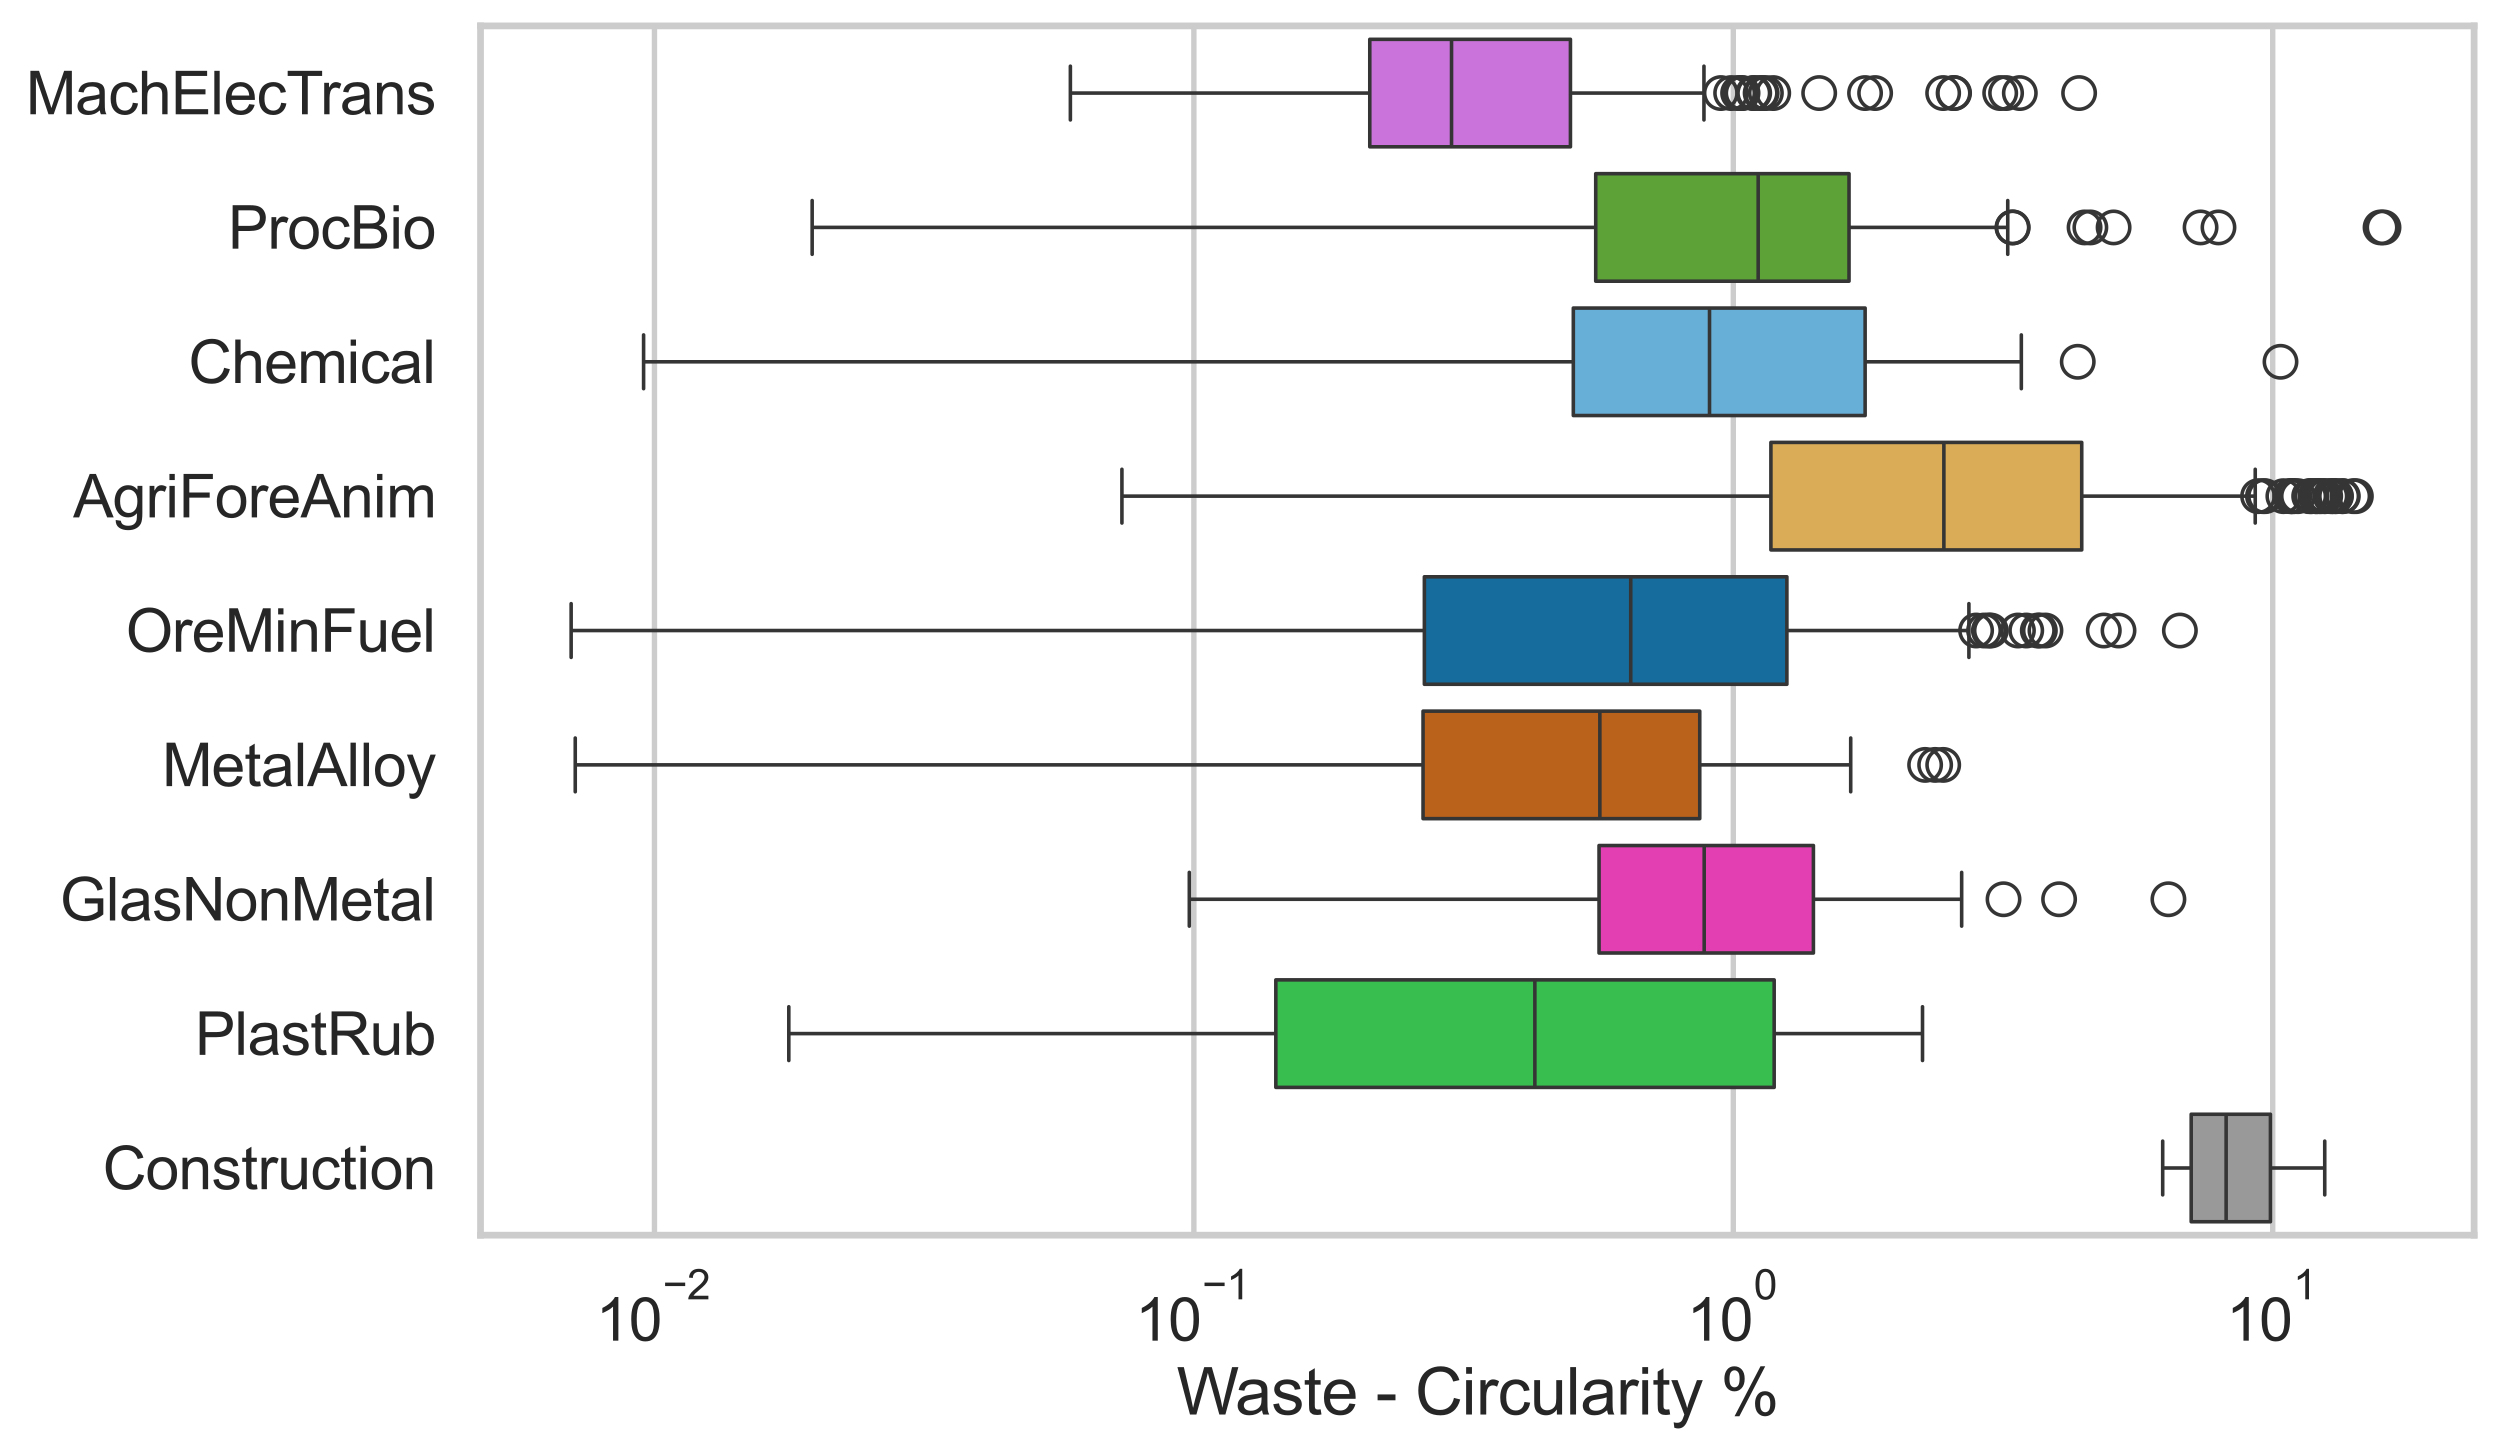 <?xml version="1.0" encoding="utf-8" standalone="no"?>
<!DOCTYPE svg PUBLIC "-//W3C//DTD SVG 1.1//EN"
  "http://www.w3.org/Graphics/SVG/1.1/DTD/svg11.dtd">
<svg xmlns:xlink="http://www.w3.org/1999/xlink" width="695.577pt" height="404.551pt" viewBox="0 0 695.577 404.551" xmlns="http://www.w3.org/2000/svg" version="1.1">
 <defs>
  <style type="text/css">*{stroke-linejoin: round; stroke-linecap: butt}</style>
 </defs>
 <g id="figure_1">
  <g id="patch_1">
   <path d="M 0 404.551 
L 695.577 404.551 
L 695.577 0 
L 0 0 
z
" style="fill: #ffffff"/>
  </g>
  <g id="axes_1">
   <g id="patch_2">
    <path d="M 133.697 343.665 
L 688.377 343.665 
L 688.377 7.2 
L 133.697 7.2 
z
" style="fill: #ffffff"/>
   </g>
   <g id="matplotlib.axis_1">
    <g id="xtick_1">
     <g id="line2d_1">
      <path d="M 182.089 343.665 
L 182.089 7.2 
" clip-path="url(#p5acb16199e)" style="fill: none; stroke: #cccccc; stroke-width: 1.5; stroke-linecap: round"/>
     </g>
     <g id="text_1">
      <!-- $\mathdefault{10^{-2}}$ -->
      <g style="fill: #262626" transform="translate(165.754 373.18) scale(0.165 -0.165)">
       <defs>
        <path id="ArialMT-31" d="M 2384 0 
L 1822 0 
L 1822 3584 
Q 1619 3391 1289 3197 
Q 959 3003 697 2906 
L 697 3450 
Q 1169 3672 1522 3987 
Q 1875 4303 2022 4600 
L 2384 4600 
L 2384 0 
z
" transform="scale(0.016)"/>
        <path id="ArialMT-30" d="M 266 2259 
Q 266 3072 433 3567 
Q 600 4063 929 4331 
Q 1259 4600 1759 4600 
Q 2128 4600 2406 4451 
Q 2684 4303 2865 4023 
Q 3047 3744 3150 3342 
Q 3253 2941 3253 2259 
Q 3253 1453 3087 958 
Q 2922 463 2592 192 
Q 2263 -78 1759 -78 
Q 1097 -78 719 397 
Q 266 969 266 2259 
z
M 844 2259 
Q 844 1131 1108 757 
Q 1372 384 1759 384 
Q 2147 384 2411 759 
Q 2675 1134 2675 2259 
Q 2675 3391 2411 3762 
Q 2147 4134 1753 4134 
Q 1366 4134 1134 3806 
Q 844 3388 844 2259 
z
" transform="scale(0.016)"/>
        <path id="ArialMT-2212" d="M 3381 1997 
L 356 1997 
L 356 2522 
L 3381 2522 
L 3381 1997 
z
" transform="scale(0.016)"/>
        <path id="ArialMT-32" d="M 3222 541 
L 3222 0 
L 194 0 
Q 188 203 259 391 
Q 375 700 629 1000 
Q 884 1300 1366 1694 
Q 2113 2306 2375 2664 
Q 2638 3022 2638 3341 
Q 2638 3675 2398 3904 
Q 2159 4134 1775 4134 
Q 1369 4134 1125 3890 
Q 881 3647 878 3216 
L 300 3275 
Q 359 3922 746 4261 
Q 1134 4600 1788 4600 
Q 2447 4600 2831 4234 
Q 3216 3869 3216 3328 
Q 3216 3053 3103 2787 
Q 2991 2522 2730 2228 
Q 2469 1934 1863 1422 
Q 1356 997 1212 845 
Q 1069 694 975 541 
L 3222 541 
z
" transform="scale(0.016)"/>
       </defs>
       <use xlink:href="#ArialMT-31" transform="translate(0 0.994)"/>
       <use xlink:href="#ArialMT-30" transform="translate(55.615 0.994)"/>
       <use xlink:href="#ArialMT-2212" transform="translate(112.973 70.688) scale(0.7)"/>
       <use xlink:href="#ArialMT-32" transform="translate(153.852 70.688) scale(0.7)"/>
      </g>
     </g>
    </g>
    <g id="xtick_2">
     <g id="line2d_2">
      <path d="M 332.173 343.665 
L 332.173 7.2 
" clip-path="url(#p5acb16199e)" style="fill: none; stroke: #cccccc; stroke-width: 1.5; stroke-linecap: round"/>
     </g>
     <g id="text_2">
      <!-- $\mathdefault{10^{-1}}$ -->
      <g style="fill: #262626" transform="translate(315.838 373.18) scale(0.165 -0.165)">
       <use xlink:href="#ArialMT-31" transform="translate(0 0.994)"/>
       <use xlink:href="#ArialMT-30" transform="translate(55.615 0.994)"/>
       <use xlink:href="#ArialMT-2212" transform="translate(112.973 70.688) scale(0.7)"/>
       <use xlink:href="#ArialMT-31" transform="translate(153.852 70.688) scale(0.7)"/>
      </g>
     </g>
    </g>
    <g id="xtick_3">
     <g id="line2d_3">
      <path d="M 482.257 343.665 
L 482.257 7.2 
" clip-path="url(#p5acb16199e)" style="fill: none; stroke: #cccccc; stroke-width: 1.5; stroke-linecap: round"/>
     </g>
     <g id="text_3">
      <!-- $\mathdefault{10^{0}}$ -->
      <g style="fill: #262626" transform="translate(469.305 373.18) scale(0.165 -0.165)">
       <use xlink:href="#ArialMT-31" transform="translate(0 0.994)"/>
       <use xlink:href="#ArialMT-30" transform="translate(55.615 0.994)"/>
       <use xlink:href="#ArialMT-30" transform="translate(112.973 70.688) scale(0.7)"/>
      </g>
     </g>
    </g>
    <g id="xtick_4">
     <g id="line2d_4">
      <path d="M 632.341 343.665 
L 632.341 7.2 
" clip-path="url(#p5acb16199e)" style="fill: none; stroke: #cccccc; stroke-width: 1.5; stroke-linecap: round"/>
     </g>
     <g id="text_4">
      <!-- $\mathdefault{10^{1}}$ -->
      <g style="fill: #262626" transform="translate(619.389 373.18) scale(0.165 -0.165)">
       <use xlink:href="#ArialMT-31" transform="translate(0 0.994)"/>
       <use xlink:href="#ArialMT-30" transform="translate(55.615 0.994)"/>
       <use xlink:href="#ArialMT-31" transform="translate(112.973 70.688) scale(0.7)"/>
      </g>
     </g>
    </g>
    <g id="xtick_5"/>
    <g id="xtick_6"/>
    <g id="xtick_7"/>
    <g id="xtick_8"/>
    <g id="xtick_9"/>
    <g id="xtick_10"/>
    <g id="xtick_11"/>
    <g id="xtick_12"/>
    <g id="xtick_13"/>
    <g id="xtick_14"/>
    <g id="xtick_15"/>
    <g id="xtick_16"/>
    <g id="xtick_17"/>
    <g id="xtick_18"/>
    <g id="xtick_19"/>
    <g id="xtick_20"/>
    <g id="xtick_21"/>
    <g id="xtick_22"/>
    <g id="xtick_23"/>
    <g id="xtick_24"/>
    <g id="xtick_25"/>
    <g id="xtick_26"/>
    <g id="xtick_27"/>
    <g id="xtick_28"/>
    <g id="xtick_29"/>
    <g id="xtick_30"/>
    <g id="xtick_31"/>
    <g id="xtick_32"/>
    <g id="xtick_33"/>
    <g id="xtick_34"/>
    <g id="text_5">
     <!-- Waste - Circularity % -->
     <g style="fill: #262626" transform="translate(327.366 393.563) scale(0.18 -0.18)">
      <defs>
       <path id="ArialMT-57" d="M 1294 0 
L 78 4581 
L 700 4581 
L 1397 1578 
Q 1509 1106 1591 641 
Q 1766 1375 1797 1488 
L 2669 4581 
L 3400 4581 
L 4056 2263 
Q 4303 1400 4413 641 
Q 4500 1075 4641 1638 
L 5359 4581 
L 5969 4581 
L 4713 0 
L 4128 0 
L 3163 3491 
Q 3041 3928 3019 4028 
Q 2947 3713 2884 3491 
L 1913 0 
L 1294 0 
z
" transform="scale(0.016)"/>
       <path id="ArialMT-61" d="M 2588 409 
Q 2275 144 1986 34 
Q 1697 -75 1366 -75 
Q 819 -75 525 192 
Q 231 459 231 875 
Q 231 1119 342 1320 
Q 453 1522 633 1644 
Q 813 1766 1038 1828 
Q 1203 1872 1538 1913 
Q 2219 1994 2541 2106 
Q 2544 2222 2544 2253 
Q 2544 2597 2384 2738 
Q 2169 2928 1744 2928 
Q 1347 2928 1158 2789 
Q 969 2650 878 2297 
L 328 2372 
Q 403 2725 575 2942 
Q 747 3159 1072 3276 
Q 1397 3394 1825 3394 
Q 2250 3394 2515 3294 
Q 2781 3194 2906 3042 
Q 3031 2891 3081 2659 
Q 3109 2516 3109 2141 
L 3109 1391 
Q 3109 606 3145 398 
Q 3181 191 3288 0 
L 2700 0 
Q 2613 175 2588 409 
z
M 2541 1666 
Q 2234 1541 1622 1453 
Q 1275 1403 1131 1340 
Q 988 1278 909 1158 
Q 831 1038 831 891 
Q 831 666 1001 516 
Q 1172 366 1500 366 
Q 1825 366 2078 508 
Q 2331 650 2450 897 
Q 2541 1088 2541 1459 
L 2541 1666 
z
" transform="scale(0.016)"/>
       <path id="ArialMT-73" d="M 197 991 
L 753 1078 
Q 800 744 1014 566 
Q 1228 388 1613 388 
Q 2000 388 2187 545 
Q 2375 703 2375 916 
Q 2375 1106 2209 1216 
Q 2094 1291 1634 1406 
Q 1016 1563 777 1677 
Q 538 1791 414 1992 
Q 291 2194 291 2438 
Q 291 2659 392 2848 
Q 494 3038 669 3163 
Q 800 3259 1026 3326 
Q 1253 3394 1513 3394 
Q 1903 3394 2198 3281 
Q 2494 3169 2634 2976 
Q 2775 2784 2828 2463 
L 2278 2388 
Q 2241 2644 2061 2787 
Q 1881 2931 1553 2931 
Q 1166 2931 1000 2803 
Q 834 2675 834 2503 
Q 834 2394 903 2306 
Q 972 2216 1119 2156 
Q 1203 2125 1616 2013 
Q 2213 1853 2448 1751 
Q 2684 1650 2818 1456 
Q 2953 1263 2953 975 
Q 2953 694 2789 445 
Q 2625 197 2315 61 
Q 2006 -75 1616 -75 
Q 969 -75 630 194 
Q 291 463 197 991 
z
" transform="scale(0.016)"/>
       <path id="ArialMT-74" d="M 1650 503 
L 1731 6 
Q 1494 -44 1306 -44 
Q 1000 -44 831 53 
Q 663 150 594 308 
Q 525 466 525 972 
L 525 2881 
L 113 2881 
L 113 3319 
L 525 3319 
L 525 4141 
L 1084 4478 
L 1084 3319 
L 1650 3319 
L 1650 2881 
L 1084 2881 
L 1084 941 
Q 1084 700 1114 631 
Q 1144 563 1211 522 
Q 1278 481 1403 481 
Q 1497 481 1650 503 
z
" transform="scale(0.016)"/>
       <path id="ArialMT-65" d="M 2694 1069 
L 3275 997 
Q 3138 488 2766 206 
Q 2394 -75 1816 -75 
Q 1088 -75 661 373 
Q 234 822 234 1631 
Q 234 2469 665 2931 
Q 1097 3394 1784 3394 
Q 2450 3394 2872 2941 
Q 3294 2488 3294 1666 
Q 3294 1616 3291 1516 
L 816 1516 
Q 847 969 1125 678 
Q 1403 388 1819 388 
Q 2128 388 2347 550 
Q 2566 713 2694 1069 
z
M 847 1978 
L 2700 1978 
Q 2663 2397 2488 2606 
Q 2219 2931 1791 2931 
Q 1403 2931 1139 2672 
Q 875 2413 847 1978 
z
" transform="scale(0.016)"/>
       <path id="ArialMT-20" transform="scale(0.016)"/>
       <path id="ArialMT-2d" d="M 203 1375 
L 203 1941 
L 1931 1941 
L 1931 1375 
L 203 1375 
z
" transform="scale(0.016)"/>
       <path id="ArialMT-43" d="M 3763 1606 
L 4369 1453 
Q 4178 706 3683 314 
Q 3188 -78 2472 -78 
Q 1731 -78 1267 223 
Q 803 525 561 1097 
Q 319 1669 319 2325 
Q 319 3041 592 3573 
Q 866 4106 1370 4382 
Q 1875 4659 2481 4659 
Q 3169 4659 3637 4309 
Q 4106 3959 4291 3325 
L 3694 3184 
Q 3534 3684 3231 3912 
Q 2928 4141 2469 4141 
Q 1941 4141 1586 3887 
Q 1231 3634 1087 3207 
Q 944 2781 944 2328 
Q 944 1744 1114 1308 
Q 1284 872 1643 656 
Q 2003 441 2422 441 
Q 2931 441 3284 734 
Q 3638 1028 3763 1606 
z
" transform="scale(0.016)"/>
       <path id="ArialMT-69" d="M 425 3934 
L 425 4581 
L 988 4581 
L 988 3934 
L 425 3934 
z
M 425 0 
L 425 3319 
L 988 3319 
L 988 0 
L 425 0 
z
" transform="scale(0.016)"/>
       <path id="ArialMT-72" d="M 416 0 
L 416 3319 
L 922 3319 
L 922 2816 
Q 1116 3169 1280 3281 
Q 1444 3394 1641 3394 
Q 1925 3394 2219 3213 
L 2025 2691 
Q 1819 2813 1613 2813 
Q 1428 2813 1281 2702 
Q 1134 2591 1072 2394 
Q 978 2094 978 1738 
L 978 0 
L 416 0 
z
" transform="scale(0.016)"/>
       <path id="ArialMT-63" d="M 2588 1216 
L 3141 1144 
Q 3050 572 2676 248 
Q 2303 -75 1759 -75 
Q 1078 -75 664 370 
Q 250 816 250 1647 
Q 250 2184 428 2587 
Q 606 2991 970 3192 
Q 1334 3394 1763 3394 
Q 2303 3394 2647 3120 
Q 2991 2847 3088 2344 
L 2541 2259 
Q 2463 2594 2264 2762 
Q 2066 2931 1784 2931 
Q 1359 2931 1093 2626 
Q 828 2322 828 1663 
Q 828 994 1084 691 
Q 1341 388 1753 388 
Q 2084 388 2306 591 
Q 2528 794 2588 1216 
z
" transform="scale(0.016)"/>
       <path id="ArialMT-75" d="M 2597 0 
L 2597 488 
Q 2209 -75 1544 -75 
Q 1250 -75 995 37 
Q 741 150 617 320 
Q 494 491 444 738 
Q 409 903 409 1263 
L 409 3319 
L 972 3319 
L 972 1478 
Q 972 1038 1006 884 
Q 1059 663 1231 536 
Q 1403 409 1656 409 
Q 1909 409 2131 539 
Q 2353 669 2445 892 
Q 2538 1116 2538 1541 
L 2538 3319 
L 3100 3319 
L 3100 0 
L 2597 0 
z
" transform="scale(0.016)"/>
       <path id="ArialMT-6c" d="M 409 0 
L 409 4581 
L 972 4581 
L 972 0 
L 409 0 
z
" transform="scale(0.016)"/>
       <path id="ArialMT-79" d="M 397 -1278 
L 334 -750 
Q 519 -800 656 -800 
Q 844 -800 956 -737 
Q 1069 -675 1141 -563 
Q 1194 -478 1313 -144 
Q 1328 -97 1363 -6 
L 103 3319 
L 709 3319 
L 1400 1397 
Q 1534 1031 1641 628 
Q 1738 1016 1872 1384 
L 2581 3319 
L 3144 3319 
L 1881 -56 
Q 1678 -603 1566 -809 
Q 1416 -1088 1222 -1217 
Q 1028 -1347 759 -1347 
Q 597 -1347 397 -1278 
z
" transform="scale(0.016)"/>
       <path id="ArialMT-25" d="M 372 3481 
Q 372 3972 619 4315 
Q 866 4659 1334 4659 
Q 1766 4659 2048 4351 
Q 2331 4044 2331 3447 
Q 2331 2866 2045 2552 
Q 1759 2238 1341 2238 
Q 925 2238 648 2547 
Q 372 2856 372 3481 
z
M 1350 4272 
Q 1141 4272 1002 4090 
Q 863 3909 863 3425 
Q 863 2984 1003 2804 
Q 1144 2625 1350 2625 
Q 1563 2625 1702 2806 
Q 1841 2988 1841 3469 
Q 1841 3913 1700 4092 
Q 1559 4272 1350 4272 
z
M 1353 -169 
L 3859 4659 
L 4316 4659 
L 1819 -169 
L 1353 -169 
z
M 3334 1075 
Q 3334 1569 3581 1911 
Q 3828 2253 4300 2253 
Q 4731 2253 5014 1945 
Q 5297 1638 5297 1041 
Q 5297 459 5011 145 
Q 4725 -169 4303 -169 
Q 3888 -169 3611 142 
Q 3334 453 3334 1075 
z
M 4316 1866 
Q 4103 1866 3964 1684 
Q 3825 1503 3825 1019 
Q 3825 581 3965 400 
Q 4106 219 4313 219 
Q 4528 219 4667 400 
Q 4806 581 4806 1063 
Q 4806 1506 4665 1686 
Q 4525 1866 4316 1866 
z
" transform="scale(0.016)"/>
      </defs>
      <use xlink:href="#ArialMT-57"/>
      <use xlink:href="#ArialMT-61" transform="translate(90.635 0)"/>
      <use xlink:href="#ArialMT-73" transform="translate(146.25 0)"/>
      <use xlink:href="#ArialMT-74" transform="translate(196.25 0)"/>
      <use xlink:href="#ArialMT-65" transform="translate(224.033 0)"/>
      <use xlink:href="#ArialMT-20" transform="translate(279.648 0)"/>
      <use xlink:href="#ArialMT-2d" transform="translate(307.432 0)"/>
      <use xlink:href="#ArialMT-20" transform="translate(340.732 0)"/>
      <use xlink:href="#ArialMT-43" transform="translate(368.516 0)"/>
      <use xlink:href="#ArialMT-69" transform="translate(440.732 0)"/>
      <use xlink:href="#ArialMT-72" transform="translate(462.949 0)"/>
      <use xlink:href="#ArialMT-63" transform="translate(496.25 0)"/>
      <use xlink:href="#ArialMT-75" transform="translate(546.25 0)"/>
      <use xlink:href="#ArialMT-6c" transform="translate(601.865 0)"/>
      <use xlink:href="#ArialMT-61" transform="translate(624.082 0)"/>
      <use xlink:href="#ArialMT-72" transform="translate(679.697 0)"/>
      <use xlink:href="#ArialMT-69" transform="translate(712.998 0)"/>
      <use xlink:href="#ArialMT-74" transform="translate(735.215 0)"/>
      <use xlink:href="#ArialMT-79" transform="translate(762.998 0)"/>
      <use xlink:href="#ArialMT-20" transform="translate(812.998 0)"/>
      <use xlink:href="#ArialMT-25" transform="translate(840.781 0)"/>
     </g>
    </g>
   </g>
   <g id="matplotlib.axis_2">
    <g id="ytick_1">
     <g id="text_6">
      <!-- MachElecTrans -->
      <g style="fill: #262626" transform="translate(7.2 31.798) scale(0.165 -0.165)">
       <defs>
        <path id="ArialMT-4d" d="M 475 0 
L 475 4581 
L 1388 4581 
L 2472 1338 
Q 2622 884 2691 659 
Q 2769 909 2934 1394 
L 4031 4581 
L 4847 4581 
L 4847 0 
L 4263 0 
L 4263 3834 
L 2931 0 
L 2384 0 
L 1059 3900 
L 1059 0 
L 475 0 
z
" transform="scale(0.016)"/>
        <path id="ArialMT-68" d="M 422 0 
L 422 4581 
L 984 4581 
L 984 2938 
Q 1378 3394 1978 3394 
Q 2347 3394 2619 3248 
Q 2891 3103 3008 2847 
Q 3125 2591 3125 2103 
L 3125 0 
L 2563 0 
L 2563 2103 
Q 2563 2525 2380 2717 
Q 2197 2909 1863 2909 
Q 1613 2909 1392 2779 
Q 1172 2650 1078 2428 
Q 984 2206 984 1816 
L 984 0 
L 422 0 
z
" transform="scale(0.016)"/>
        <path id="ArialMT-45" d="M 506 0 
L 506 4581 
L 3819 4581 
L 3819 4041 
L 1113 4041 
L 1113 2638 
L 3647 2638 
L 3647 2100 
L 1113 2100 
L 1113 541 
L 3925 541 
L 3925 0 
L 506 0 
z
" transform="scale(0.016)"/>
        <path id="ArialMT-54" d="M 1659 0 
L 1659 4041 
L 150 4041 
L 150 4581 
L 3781 4581 
L 3781 4041 
L 2266 4041 
L 2266 0 
L 1659 0 
z
" transform="scale(0.016)"/>
        <path id="ArialMT-6e" d="M 422 0 
L 422 3319 
L 928 3319 
L 928 2847 
Q 1294 3394 1984 3394 
Q 2284 3394 2536 3286 
Q 2788 3178 2913 3003 
Q 3038 2828 3088 2588 
Q 3119 2431 3119 2041 
L 3119 0 
L 2556 0 
L 2556 2019 
Q 2556 2363 2490 2533 
Q 2425 2703 2258 2804 
Q 2091 2906 1866 2906 
Q 1506 2906 1245 2678 
Q 984 2450 984 1813 
L 984 0 
L 422 0 
z
" transform="scale(0.016)"/>
       </defs>
       <use xlink:href="#ArialMT-4d"/>
       <use xlink:href="#ArialMT-61" transform="translate(83.301 0)"/>
       <use xlink:href="#ArialMT-63" transform="translate(138.916 0)"/>
       <use xlink:href="#ArialMT-68" transform="translate(188.916 0)"/>
       <use xlink:href="#ArialMT-45" transform="translate(244.531 0)"/>
       <use xlink:href="#ArialMT-6c" transform="translate(311.23 0)"/>
       <use xlink:href="#ArialMT-65" transform="translate(333.447 0)"/>
       <use xlink:href="#ArialMT-63" transform="translate(389.062 0)"/>
       <use xlink:href="#ArialMT-54" transform="translate(439.062 0)"/>
       <use xlink:href="#ArialMT-72" transform="translate(496.396 0)"/>
       <use xlink:href="#ArialMT-61" transform="translate(529.697 0)"/>
       <use xlink:href="#ArialMT-6e" transform="translate(585.312 0)"/>
       <use xlink:href="#ArialMT-73" transform="translate(640.928 0)"/>
      </g>
     </g>
    </g>
    <g id="ytick_2">
     <g id="text_7">
      <!-- ProcBio -->
      <g style="fill: #262626" transform="translate(63.424 69.183) scale(0.165 -0.165)">
       <defs>
        <path id="ArialMT-50" d="M 494 0 
L 494 4581 
L 2222 4581 
Q 2678 4581 2919 4538 
Q 3256 4481 3484 4323 
Q 3713 4166 3852 3881 
Q 3991 3597 3991 3256 
Q 3991 2672 3619 2267 
Q 3247 1863 2275 1863 
L 1100 1863 
L 1100 0 
L 494 0 
z
M 1100 2403 
L 2284 2403 
Q 2872 2403 3119 2622 
Q 3366 2841 3366 3238 
Q 3366 3525 3220 3729 
Q 3075 3934 2838 4000 
Q 2684 4041 2272 4041 
L 1100 4041 
L 1100 2403 
z
" transform="scale(0.016)"/>
        <path id="ArialMT-6f" d="M 213 1659 
Q 213 2581 725 3025 
Q 1153 3394 1769 3394 
Q 2453 3394 2887 2945 
Q 3322 2497 3322 1706 
Q 3322 1066 3130 698 
Q 2938 331 2570 128 
Q 2203 -75 1769 -75 
Q 1072 -75 642 372 
Q 213 819 213 1659 
z
M 791 1659 
Q 791 1022 1069 705 
Q 1347 388 1769 388 
Q 2188 388 2466 706 
Q 2744 1025 2744 1678 
Q 2744 2294 2464 2611 
Q 2184 2928 1769 2928 
Q 1347 2928 1069 2612 
Q 791 2297 791 1659 
z
" transform="scale(0.016)"/>
        <path id="ArialMT-42" d="M 469 0 
L 469 4581 
L 2188 4581 
Q 2713 4581 3030 4442 
Q 3347 4303 3526 4014 
Q 3706 3725 3706 3409 
Q 3706 3116 3547 2856 
Q 3388 2597 3066 2438 
Q 3481 2316 3704 2022 
Q 3928 1728 3928 1328 
Q 3928 1006 3792 729 
Q 3656 453 3456 303 
Q 3256 153 2954 76 
Q 2653 0 2216 0 
L 469 0 
z
M 1075 2656 
L 2066 2656 
Q 2469 2656 2644 2709 
Q 2875 2778 2992 2937 
Q 3109 3097 3109 3338 
Q 3109 3566 3000 3739 
Q 2891 3913 2687 3977 
Q 2484 4041 1991 4041 
L 1075 4041 
L 1075 2656 
z
M 1075 541 
L 2216 541 
Q 2509 541 2628 563 
Q 2838 600 2978 687 
Q 3119 775 3209 942 
Q 3300 1109 3300 1328 
Q 3300 1584 3169 1773 
Q 3038 1963 2805 2039 
Q 2572 2116 2134 2116 
L 1075 2116 
L 1075 541 
z
" transform="scale(0.016)"/>
       </defs>
       <use xlink:href="#ArialMT-50"/>
       <use xlink:href="#ArialMT-72" transform="translate(66.699 0)"/>
       <use xlink:href="#ArialMT-6f" transform="translate(100 0)"/>
       <use xlink:href="#ArialMT-63" transform="translate(155.615 0)"/>
       <use xlink:href="#ArialMT-42" transform="translate(205.615 0)"/>
       <use xlink:href="#ArialMT-69" transform="translate(272.314 0)"/>
       <use xlink:href="#ArialMT-6f" transform="translate(294.531 0)"/>
      </g>
     </g>
    </g>
    <g id="ytick_3">
     <g id="text_8">
      <!-- Chemical -->
      <g style="fill: #262626" transform="translate(52.428 106.568) scale(0.165 -0.165)">
       <defs>
        <path id="ArialMT-6d" d="M 422 0 
L 422 3319 
L 925 3319 
L 925 2853 
Q 1081 3097 1340 3245 
Q 1600 3394 1931 3394 
Q 2300 3394 2536 3241 
Q 2772 3088 2869 2813 
Q 3263 3394 3894 3394 
Q 4388 3394 4653 3120 
Q 4919 2847 4919 2278 
L 4919 0 
L 4359 0 
L 4359 2091 
Q 4359 2428 4304 2576 
Q 4250 2725 4106 2815 
Q 3963 2906 3769 2906 
Q 3419 2906 3187 2673 
Q 2956 2441 2956 1928 
L 2956 0 
L 2394 0 
L 2394 2156 
Q 2394 2531 2256 2718 
Q 2119 2906 1806 2906 
Q 1569 2906 1367 2781 
Q 1166 2656 1075 2415 
Q 984 2175 984 1722 
L 984 0 
L 422 0 
z
" transform="scale(0.016)"/>
       </defs>
       <use xlink:href="#ArialMT-43"/>
       <use xlink:href="#ArialMT-68" transform="translate(72.217 0)"/>
       <use xlink:href="#ArialMT-65" transform="translate(127.832 0)"/>
       <use xlink:href="#ArialMT-6d" transform="translate(183.447 0)"/>
       <use xlink:href="#ArialMT-69" transform="translate(266.748 0)"/>
       <use xlink:href="#ArialMT-63" transform="translate(288.965 0)"/>
       <use xlink:href="#ArialMT-61" transform="translate(338.965 0)"/>
       <use xlink:href="#ArialMT-6c" transform="translate(394.58 0)"/>
      </g>
     </g>
    </g>
    <g id="ytick_4">
     <g id="text_9">
      <!-- AgriForeAnim -->
      <g style="fill: #262626" transform="translate(20.341 143.953) scale(0.165 -0.165)">
       <defs>
        <path id="ArialMT-41" d="M -9 0 
L 1750 4581 
L 2403 4581 
L 4278 0 
L 3588 0 
L 3053 1388 
L 1138 1388 
L 634 0 
L -9 0 
z
M 1313 1881 
L 2866 1881 
L 2388 3150 
Q 2169 3728 2063 4100 
Q 1975 3659 1816 3225 
L 1313 1881 
z
" transform="scale(0.016)"/>
        <path id="ArialMT-67" d="M 319 -275 
L 866 -356 
Q 900 -609 1056 -725 
Q 1266 -881 1628 -881 
Q 2019 -881 2231 -725 
Q 2444 -569 2519 -288 
Q 2563 -116 2559 434 
Q 2191 0 1641 0 
Q 956 0 581 494 
Q 206 988 206 1678 
Q 206 2153 378 2554 
Q 550 2956 876 3175 
Q 1203 3394 1644 3394 
Q 2231 3394 2613 2919 
L 2613 3319 
L 3131 3319 
L 3131 450 
Q 3131 -325 2973 -648 
Q 2816 -972 2473 -1159 
Q 2131 -1347 1631 -1347 
Q 1038 -1347 672 -1080 
Q 306 -813 319 -275 
z
M 784 1719 
Q 784 1066 1043 766 
Q 1303 466 1694 466 
Q 2081 466 2343 764 
Q 2606 1063 2606 1700 
Q 2606 2309 2336 2618 
Q 2066 2928 1684 2928 
Q 1309 2928 1046 2623 
Q 784 2319 784 1719 
z
" transform="scale(0.016)"/>
        <path id="ArialMT-46" d="M 525 0 
L 525 4581 
L 3616 4581 
L 3616 4041 
L 1131 4041 
L 1131 2622 
L 3281 2622 
L 3281 2081 
L 1131 2081 
L 1131 0 
L 525 0 
z
" transform="scale(0.016)"/>
       </defs>
       <use xlink:href="#ArialMT-41"/>
       <use xlink:href="#ArialMT-67" transform="translate(66.699 0)"/>
       <use xlink:href="#ArialMT-72" transform="translate(122.314 0)"/>
       <use xlink:href="#ArialMT-69" transform="translate(155.615 0)"/>
       <use xlink:href="#ArialMT-46" transform="translate(177.832 0)"/>
       <use xlink:href="#ArialMT-6f" transform="translate(238.916 0)"/>
       <use xlink:href="#ArialMT-72" transform="translate(294.531 0)"/>
       <use xlink:href="#ArialMT-65" transform="translate(327.832 0)"/>
       <use xlink:href="#ArialMT-41" transform="translate(383.447 0)"/>
       <use xlink:href="#ArialMT-6e" transform="translate(450.146 0)"/>
       <use xlink:href="#ArialMT-69" transform="translate(505.762 0)"/>
       <use xlink:href="#ArialMT-6d" transform="translate(527.979 0)"/>
      </g>
     </g>
    </g>
    <g id="ytick_5">
     <g id="text_10">
      <!-- OreMinFuel -->
      <g style="fill: #262626" transform="translate(35.013 181.337) scale(0.165 -0.165)">
       <defs>
        <path id="ArialMT-4f" d="M 309 2231 
Q 309 3372 921 4017 
Q 1534 4663 2503 4663 
Q 3138 4663 3647 4359 
Q 4156 4056 4423 3514 
Q 4691 2972 4691 2284 
Q 4691 1588 4409 1038 
Q 4128 488 3612 205 
Q 3097 -78 2500 -78 
Q 1853 -78 1343 234 
Q 834 547 571 1087 
Q 309 1628 309 2231 
z
M 934 2222 
Q 934 1394 1379 917 
Q 1825 441 2497 441 
Q 3181 441 3623 922 
Q 4066 1403 4066 2288 
Q 4066 2847 3877 3264 
Q 3688 3681 3323 3911 
Q 2959 4141 2506 4141 
Q 1863 4141 1398 3698 
Q 934 3256 934 2222 
z
" transform="scale(0.016)"/>
       </defs>
       <use xlink:href="#ArialMT-4f"/>
       <use xlink:href="#ArialMT-72" transform="translate(77.783 0)"/>
       <use xlink:href="#ArialMT-65" transform="translate(111.084 0)"/>
       <use xlink:href="#ArialMT-4d" transform="translate(166.699 0)"/>
       <use xlink:href="#ArialMT-69" transform="translate(250 0)"/>
       <use xlink:href="#ArialMT-6e" transform="translate(272.217 0)"/>
       <use xlink:href="#ArialMT-46" transform="translate(327.832 0)"/>
       <use xlink:href="#ArialMT-75" transform="translate(388.916 0)"/>
       <use xlink:href="#ArialMT-65" transform="translate(444.531 0)"/>
       <use xlink:href="#ArialMT-6c" transform="translate(500.146 0)"/>
      </g>
     </g>
    </g>
    <g id="ytick_6">
     <g id="text_11">
      <!-- MetalAlloy -->
      <g style="fill: #262626" transform="translate(45.088 218.722) scale(0.165 -0.165)">
       <use xlink:href="#ArialMT-4d"/>
       <use xlink:href="#ArialMT-65" transform="translate(83.301 0)"/>
       <use xlink:href="#ArialMT-74" transform="translate(138.916 0)"/>
       <use xlink:href="#ArialMT-61" transform="translate(166.699 0)"/>
       <use xlink:href="#ArialMT-6c" transform="translate(222.314 0)"/>
       <use xlink:href="#ArialMT-41" transform="translate(244.531 0)"/>
       <use xlink:href="#ArialMT-6c" transform="translate(311.23 0)"/>
       <use xlink:href="#ArialMT-6c" transform="translate(333.447 0)"/>
       <use xlink:href="#ArialMT-6f" transform="translate(355.664 0)"/>
       <use xlink:href="#ArialMT-79" transform="translate(411.279 0)"/>
      </g>
     </g>
    </g>
    <g id="ytick_7">
     <g id="text_12">
      <!-- GlasNonMetal -->
      <g style="fill: #262626" transform="translate(16.659 256.107) scale(0.165 -0.165)">
       <defs>
        <path id="ArialMT-47" d="M 2638 1797 
L 2638 2334 
L 4578 2338 
L 4578 638 
Q 4131 281 3656 101 
Q 3181 -78 2681 -78 
Q 2006 -78 1454 211 
Q 903 500 622 1047 
Q 341 1594 341 2269 
Q 341 2938 620 3517 
Q 900 4097 1425 4378 
Q 1950 4659 2634 4659 
Q 3131 4659 3532 4498 
Q 3934 4338 4162 4050 
Q 4391 3763 4509 3300 
L 3963 3150 
Q 3859 3500 3706 3700 
Q 3553 3900 3268 4020 
Q 2984 4141 2638 4141 
Q 2222 4141 1919 4014 
Q 1616 3888 1430 3681 
Q 1244 3475 1141 3228 
Q 966 2803 966 2306 
Q 966 1694 1177 1281 
Q 1388 869 1791 669 
Q 2194 469 2647 469 
Q 3041 469 3416 620 
Q 3791 772 3984 944 
L 3984 1797 
L 2638 1797 
z
" transform="scale(0.016)"/>
        <path id="ArialMT-4e" d="M 488 0 
L 488 4581 
L 1109 4581 
L 3516 984 
L 3516 4581 
L 4097 4581 
L 4097 0 
L 3475 0 
L 1069 3600 
L 1069 0 
L 488 0 
z
" transform="scale(0.016)"/>
       </defs>
       <use xlink:href="#ArialMT-47"/>
       <use xlink:href="#ArialMT-6c" transform="translate(77.783 0)"/>
       <use xlink:href="#ArialMT-61" transform="translate(100 0)"/>
       <use xlink:href="#ArialMT-73" transform="translate(155.615 0)"/>
       <use xlink:href="#ArialMT-4e" transform="translate(205.615 0)"/>
       <use xlink:href="#ArialMT-6f" transform="translate(277.832 0)"/>
       <use xlink:href="#ArialMT-6e" transform="translate(333.447 0)"/>
       <use xlink:href="#ArialMT-4d" transform="translate(389.062 0)"/>
       <use xlink:href="#ArialMT-65" transform="translate(472.363 0)"/>
       <use xlink:href="#ArialMT-74" transform="translate(527.979 0)"/>
       <use xlink:href="#ArialMT-61" transform="translate(555.762 0)"/>
       <use xlink:href="#ArialMT-6c" transform="translate(611.377 0)"/>
      </g>
     </g>
    </g>
    <g id="ytick_8">
     <g id="text_13">
      <!-- PlastRub -->
      <g style="fill: #262626" transform="translate(54.248 293.492) scale(0.165 -0.165)">
       <defs>
        <path id="ArialMT-52" d="M 503 0 
L 503 4581 
L 2534 4581 
Q 3147 4581 3465 4457 
Q 3784 4334 3975 4021 
Q 4166 3709 4166 3331 
Q 4166 2844 3850 2509 
Q 3534 2175 2875 2084 
Q 3116 1969 3241 1856 
Q 3506 1613 3744 1247 
L 4541 0 
L 3778 0 
L 3172 953 
Q 2906 1366 2734 1584 
Q 2563 1803 2427 1890 
Q 2291 1978 2150 2013 
Q 2047 2034 1813 2034 
L 1109 2034 
L 1109 0 
L 503 0 
z
M 1109 2559 
L 2413 2559 
Q 2828 2559 3062 2645 
Q 3297 2731 3419 2920 
Q 3541 3109 3541 3331 
Q 3541 3656 3305 3865 
Q 3069 4075 2559 4075 
L 1109 4075 
L 1109 2559 
z
" transform="scale(0.016)"/>
        <path id="ArialMT-62" d="M 941 0 
L 419 0 
L 419 4581 
L 981 4581 
L 981 2947 
Q 1338 3394 1891 3394 
Q 2197 3394 2470 3270 
Q 2744 3147 2920 2923 
Q 3097 2700 3197 2384 
Q 3297 2069 3297 1709 
Q 3297 856 2875 390 
Q 2453 -75 1863 -75 
Q 1275 -75 941 416 
L 941 0 
z
M 934 1684 
Q 934 1088 1097 822 
Q 1363 388 1816 388 
Q 2184 388 2453 708 
Q 2722 1028 2722 1663 
Q 2722 2313 2464 2622 
Q 2206 2931 1841 2931 
Q 1472 2931 1203 2611 
Q 934 2291 934 1684 
z
" transform="scale(0.016)"/>
       </defs>
       <use xlink:href="#ArialMT-50"/>
       <use xlink:href="#ArialMT-6c" transform="translate(66.699 0)"/>
       <use xlink:href="#ArialMT-61" transform="translate(88.916 0)"/>
       <use xlink:href="#ArialMT-73" transform="translate(144.531 0)"/>
       <use xlink:href="#ArialMT-74" transform="translate(194.531 0)"/>
       <use xlink:href="#ArialMT-52" transform="translate(222.314 0)"/>
       <use xlink:href="#ArialMT-75" transform="translate(294.531 0)"/>
       <use xlink:href="#ArialMT-62" transform="translate(350.146 0)"/>
      </g>
     </g>
    </g>
    <g id="ytick_9">
     <g id="text_14">
      <!-- Construction -->
      <g style="fill: #262626" transform="translate(28.575 330.877) scale(0.165 -0.165)">
       <use xlink:href="#ArialMT-43"/>
       <use xlink:href="#ArialMT-6f" transform="translate(72.217 0)"/>
       <use xlink:href="#ArialMT-6e" transform="translate(127.832 0)"/>
       <use xlink:href="#ArialMT-73" transform="translate(183.447 0)"/>
       <use xlink:href="#ArialMT-74" transform="translate(233.447 0)"/>
       <use xlink:href="#ArialMT-72" transform="translate(261.23 0)"/>
       <use xlink:href="#ArialMT-75" transform="translate(294.531 0)"/>
       <use xlink:href="#ArialMT-63" transform="translate(350.146 0)"/>
       <use xlink:href="#ArialMT-74" transform="translate(400.146 0)"/>
       <use xlink:href="#ArialMT-69" transform="translate(427.93 0)"/>
       <use xlink:href="#ArialMT-6f" transform="translate(450.146 0)"/>
       <use xlink:href="#ArialMT-6e" transform="translate(505.762 0)"/>
      </g>
     </g>
    </g>
   </g>
   <g id="patch_3">
    <path d="M 381.114 10.938 
L 381.114 40.846 
L 436.943 40.846 
L 436.943 10.938 
L 381.114 10.938 
z
" clip-path="url(#p5acb16199e)" style="fill: #ca74db; stroke: #353535; stroke-linejoin: miter"/>
   </g>
   <g id="line2d_5">
    <path d="M 381.114 25.892 
L 297.811 25.892 
" clip-path="url(#p5acb16199e)" style="fill: none; stroke: #353535"/>
   </g>
   <g id="line2d_6">
    <path d="M 436.943 25.892 
L 474.093 25.892 
" clip-path="url(#p5acb16199e)" style="fill: none; stroke: #353535"/>
   </g>
   <g id="line2d_7">
    <path d="M 297.811 18.415 
L 297.811 33.369 
" clip-path="url(#p5acb16199e)" style="fill: none; stroke: #353535; stroke-linecap: round"/>
   </g>
   <g id="line2d_8">
    <path d="M 474.093 18.415 
L 474.093 33.369 
" clip-path="url(#p5acb16199e)" style="fill: none; stroke: #353535; stroke-linecap: round"/>
   </g>
   <g id="line2d_9">
    <defs>
     <path id="mff94dcd2f2" d="M 0 4.5 
C 1.193 4.5 2.338 4.026 3.182 3.182 
C 4.026 2.338 4.5 1.193 4.5 0 
C 4.5 -1.193 4.026 -2.338 3.182 -3.182 
C 2.338 -4.026 1.193 -4.5 0 -4.5 
C -1.193 -4.5 -2.338 -4.026 -3.182 -3.182 
C -4.026 -2.338 -4.5 -1.193 -4.5 0 
C -4.5 1.193 -4.026 2.338 -3.182 3.182 
C -2.338 4.026 -1.193 4.5 0 4.5 
z
" style="stroke: #353535"/>
    </defs>
    <g clip-path="url(#p5acb16199e)">
     <use xlink:href="#mff94dcd2f2" x="493.368" y="25.892" style="fill-opacity: 0; stroke: #353535"/>
     <use xlink:href="#mff94dcd2f2" x="484.826" y="25.892" style="fill-opacity: 0; stroke: #353535"/>
     <use xlink:href="#mff94dcd2f2" x="561.974" y="25.892" style="fill-opacity: 0; stroke: #353535"/>
     <use xlink:href="#mff94dcd2f2" x="491.325" y="25.892" style="fill-opacity: 0; stroke: #353535"/>
     <use xlink:href="#mff94dcd2f2" x="488.079" y="25.892" style="fill-opacity: 0; stroke: #353535"/>
     <use xlink:href="#mff94dcd2f2" x="487.837" y="25.892" style="fill-opacity: 0; stroke: #353535"/>
     <use xlink:href="#mff94dcd2f2" x="506.152" y="25.892" style="fill-opacity: 0; stroke: #353535"/>
     <use xlink:href="#mff94dcd2f2" x="543.683" y="25.892" style="fill-opacity: 0; stroke: #353535"/>
     <use xlink:href="#mff94dcd2f2" x="481.653" y="25.892" style="fill-opacity: 0; stroke: #353535"/>
     <use xlink:href="#mff94dcd2f2" x="540.646" y="25.892" style="fill-opacity: 0; stroke: #353535"/>
     <use xlink:href="#mff94dcd2f2" x="578.474" y="25.892" style="fill-opacity: 0; stroke: #353535"/>
     <use xlink:href="#mff94dcd2f2" x="518.914" y="25.892" style="fill-opacity: 0; stroke: #353535"/>
     <use xlink:href="#mff94dcd2f2" x="490.15" y="25.892" style="fill-opacity: 0; stroke: #353535"/>
     <use xlink:href="#mff94dcd2f2" x="484.329" y="25.892" style="fill-opacity: 0; stroke: #353535"/>
     <use xlink:href="#mff94dcd2f2" x="478.783" y="25.892" style="fill-opacity: 0; stroke: #353535"/>
     <use xlink:href="#mff94dcd2f2" x="543.551" y="25.892" style="fill-opacity: 0; stroke: #353535"/>
     <use xlink:href="#mff94dcd2f2" x="521.717" y="25.892" style="fill-opacity: 0; stroke: #353535"/>
     <use xlink:href="#mff94dcd2f2" x="489.865" y="25.892" style="fill-opacity: 0; stroke: #353535"/>
     <use xlink:href="#mff94dcd2f2" x="483.599" y="25.892" style="fill-opacity: 0; stroke: #353535"/>
     <use xlink:href="#mff94dcd2f2" x="558.154" y="25.892" style="fill-opacity: 0; stroke: #353535"/>
     <use xlink:href="#mff94dcd2f2" x="556.518" y="25.892" style="fill-opacity: 0; stroke: #353535"/>
    </g>
   </g>
   <g id="patch_4">
    <path d="M 443.98 48.323 
L 443.98 78.231 
L 514.456 78.231 
L 514.456 48.323 
L 443.98 48.323 
z
" clip-path="url(#p5acb16199e)" style="fill: #5ca236; stroke: #353535; stroke-linejoin: miter"/>
   </g>
   <g id="line2d_10">
    <path d="M 443.98 63.277 
L 225.968 63.277 
" clip-path="url(#p5acb16199e)" style="fill: none; stroke: #353535"/>
   </g>
   <g id="line2d_11">
    <path d="M 514.456 63.277 
L 558.616 63.277 
" clip-path="url(#p5acb16199e)" style="fill: none; stroke: #353535"/>
   </g>
   <g id="line2d_12">
    <path d="M 225.968 55.8 
L 225.968 70.754 
" clip-path="url(#p5acb16199e)" style="fill: none; stroke: #353535; stroke-linecap: round"/>
   </g>
   <g id="line2d_13">
    <path d="M 558.616 55.8 
L 558.616 70.754 
" clip-path="url(#p5acb16199e)" style="fill: none; stroke: #353535; stroke-linecap: round"/>
   </g>
   <g id="line2d_14">
    <g clip-path="url(#p5acb16199e)">
     <use xlink:href="#mff94dcd2f2" x="588.068" y="63.277" style="fill-opacity: 0; stroke: #353535"/>
     <use xlink:href="#mff94dcd2f2" x="662.346" y="63.277" style="fill-opacity: 0; stroke: #353535"/>
     <use xlink:href="#mff94dcd2f2" x="559.926" y="63.277" style="fill-opacity: 0; stroke: #353535"/>
     <use xlink:href="#mff94dcd2f2" x="617.247" y="63.277" style="fill-opacity: 0; stroke: #353535"/>
     <use xlink:href="#mff94dcd2f2" x="559.996" y="63.277" style="fill-opacity: 0; stroke: #353535"/>
     <use xlink:href="#mff94dcd2f2" x="579.991" y="63.277" style="fill-opacity: 0; stroke: #353535"/>
     <use xlink:href="#mff94dcd2f2" x="612.267" y="63.277" style="fill-opacity: 0; stroke: #353535"/>
     <use xlink:href="#mff94dcd2f2" x="663.164" y="63.277" style="fill-opacity: 0; stroke: #353535"/>
     <use xlink:href="#mff94dcd2f2" x="581.605" y="63.277" style="fill-opacity: 0; stroke: #353535"/>
    </g>
   </g>
   <g id="patch_5">
    <path d="M 437.747 85.708 
L 437.747 115.616 
L 518.936 115.616 
L 518.936 85.708 
L 437.747 85.708 
z
" clip-path="url(#p5acb16199e)" style="fill: #68afd7; stroke: #353535; stroke-linejoin: miter"/>
   </g>
   <g id="line2d_15">
    <path d="M 437.747 100.662 
L 179.068 100.662 
" clip-path="url(#p5acb16199e)" style="fill: none; stroke: #353535"/>
   </g>
   <g id="line2d_16">
    <path d="M 518.936 100.662 
L 562.395 100.662 
" clip-path="url(#p5acb16199e)" style="fill: none; stroke: #353535"/>
   </g>
   <g id="line2d_17">
    <path d="M 179.068 93.185 
L 179.068 108.139 
" clip-path="url(#p5acb16199e)" style="fill: none; stroke: #353535; stroke-linecap: round"/>
   </g>
   <g id="line2d_18">
    <path d="M 562.395 93.185 
L 562.395 108.139 
" clip-path="url(#p5acb16199e)" style="fill: none; stroke: #353535; stroke-linecap: round"/>
   </g>
   <g id="line2d_19">
    <g clip-path="url(#p5acb16199e)">
     <use xlink:href="#mff94dcd2f2" x="634.505" y="100.662" style="fill-opacity: 0; stroke: #353535"/>
     <use xlink:href="#mff94dcd2f2" x="578.092" y="100.662" style="fill-opacity: 0; stroke: #353535"/>
    </g>
   </g>
   <g id="patch_6">
    <path d="M 492.72 123.093 
L 492.72 153.001 
L 579.203 153.001 
L 579.203 123.093 
L 492.72 123.093 
z
" clip-path="url(#p5acb16199e)" style="fill: #daac58; stroke: #353535; stroke-linejoin: miter"/>
   </g>
   <g id="line2d_20">
    <path d="M 492.72 138.047 
L 312.152 138.047 
" clip-path="url(#p5acb16199e)" style="fill: none; stroke: #353535"/>
   </g>
   <g id="line2d_21">
    <path d="M 579.203 138.047 
L 627.475 138.047 
" clip-path="url(#p5acb16199e)" style="fill: none; stroke: #353535"/>
   </g>
   <g id="line2d_22">
    <path d="M 312.152 130.57 
L 312.152 145.524 
" clip-path="url(#p5acb16199e)" style="fill: none; stroke: #353535; stroke-linecap: round"/>
   </g>
   <g id="line2d_23">
    <path d="M 627.475 130.57 
L 627.475 145.524 
" clip-path="url(#p5acb16199e)" style="fill: none; stroke: #353535; stroke-linecap: round"/>
   </g>
   <g id="line2d_24">
    <g clip-path="url(#p5acb16199e)">
     <use xlink:href="#mff94dcd2f2" x="651.848" y="138.047" style="fill-opacity: 0; stroke: #353535"/>
     <use xlink:href="#mff94dcd2f2" x="637.597" y="138.047" style="fill-opacity: 0; stroke: #353535"/>
     <use xlink:href="#mff94dcd2f2" x="637.507" y="138.047" style="fill-opacity: 0; stroke: #353535"/>
     <use xlink:href="#mff94dcd2f2" x="635.3" y="138.047" style="fill-opacity: 0; stroke: #353535"/>
     <use xlink:href="#mff94dcd2f2" x="649.951" y="138.047" style="fill-opacity: 0; stroke: #353535"/>
     <use xlink:href="#mff94dcd2f2" x="645.43" y="138.047" style="fill-opacity: 0; stroke: #353535"/>
     <use xlink:href="#mff94dcd2f2" x="642.482" y="138.047" style="fill-opacity: 0; stroke: #353535"/>
     <use xlink:href="#mff94dcd2f2" x="655.477" y="138.047" style="fill-opacity: 0; stroke: #353535"/>
     <use xlink:href="#mff94dcd2f2" x="639.358" y="138.047" style="fill-opacity: 0; stroke: #353535"/>
     <use xlink:href="#mff94dcd2f2" x="645.804" y="138.047" style="fill-opacity: 0; stroke: #353535"/>
     <use xlink:href="#mff94dcd2f2" x="649.016" y="138.047" style="fill-opacity: 0; stroke: #353535"/>
     <use xlink:href="#mff94dcd2f2" x="629.623" y="138.047" style="fill-opacity: 0; stroke: #353535"/>
     <use xlink:href="#mff94dcd2f2" x="651.671" y="138.047" style="fill-opacity: 0; stroke: #353535"/>
     <use xlink:href="#mff94dcd2f2" x="637.217" y="138.047" style="fill-opacity: 0; stroke: #353535"/>
     <use xlink:href="#mff94dcd2f2" x="638.393" y="138.047" style="fill-opacity: 0; stroke: #353535"/>
     <use xlink:href="#mff94dcd2f2" x="644.282" y="138.047" style="fill-opacity: 0; stroke: #353535"/>
     <use xlink:href="#mff94dcd2f2" x="646.947" y="138.047" style="fill-opacity: 0; stroke: #353535"/>
     <use xlink:href="#mff94dcd2f2" x="643.168" y="138.047" style="fill-opacity: 0; stroke: #353535"/>
     <use xlink:href="#mff94dcd2f2" x="648.385" y="138.047" style="fill-opacity: 0; stroke: #353535"/>
     <use xlink:href="#mff94dcd2f2" x="654.73" y="138.047" style="fill-opacity: 0; stroke: #353535"/>
     <use xlink:href="#mff94dcd2f2" x="642.97" y="138.047" style="fill-opacity: 0; stroke: #353535"/>
     <use xlink:href="#mff94dcd2f2" x="644.381" y="138.047" style="fill-opacity: 0; stroke: #353535"/>
     <use xlink:href="#mff94dcd2f2" x="630.208" y="138.047" style="fill-opacity: 0; stroke: #353535"/>
     <use xlink:href="#mff94dcd2f2" x="644.801" y="138.047" style="fill-opacity: 0; stroke: #353535"/>
     <use xlink:href="#mff94dcd2f2" x="628.267" y="138.047" style="fill-opacity: 0; stroke: #353535"/>
     <use xlink:href="#mff94dcd2f2" x="646.695" y="138.047" style="fill-opacity: 0; stroke: #353535"/>
     <use xlink:href="#mff94dcd2f2" x="648.95" y="138.047" style="fill-opacity: 0; stroke: #353535"/>
     <use xlink:href="#mff94dcd2f2" x="649.806" y="138.047" style="fill-opacity: 0; stroke: #353535"/>
     <use xlink:href="#mff94dcd2f2" x="637.889" y="138.047" style="fill-opacity: 0; stroke: #353535"/>
    </g>
   </g>
   <g id="patch_7">
    <path d="M 396.304 160.478 
L 396.304 190.386 
L 497.165 190.386 
L 497.165 160.478 
L 396.304 160.478 
z
" clip-path="url(#p5acb16199e)" style="fill: #166c9c; stroke: #353535; stroke-linejoin: miter"/>
   </g>
   <g id="line2d_25">
    <path d="M 396.304 175.432 
L 158.91 175.432 
" clip-path="url(#p5acb16199e)" style="fill: none; stroke: #353535"/>
   </g>
   <g id="line2d_26">
    <path d="M 497.165 175.432 
L 547.81 175.432 
" clip-path="url(#p5acb16199e)" style="fill: none; stroke: #353535"/>
   </g>
   <g id="line2d_27">
    <path d="M 158.91 167.955 
L 158.91 182.909 
" clip-path="url(#p5acb16199e)" style="fill: none; stroke: #353535; stroke-linecap: round"/>
   </g>
   <g id="line2d_28">
    <path d="M 547.81 167.955 
L 547.81 182.909 
" clip-path="url(#p5acb16199e)" style="fill: none; stroke: #353535; stroke-linecap: round"/>
   </g>
   <g id="line2d_29">
    <g clip-path="url(#p5acb16199e)">
     <use xlink:href="#mff94dcd2f2" x="567.552" y="175.432" style="fill-opacity: 0; stroke: #353535"/>
     <use xlink:href="#mff94dcd2f2" x="549.812" y="175.432" style="fill-opacity: 0; stroke: #353535"/>
     <use xlink:href="#mff94dcd2f2" x="563.761" y="175.432" style="fill-opacity: 0; stroke: #353535"/>
     <use xlink:href="#mff94dcd2f2" x="553.362" y="175.432" style="fill-opacity: 0; stroke: #353535"/>
     <use xlink:href="#mff94dcd2f2" x="606.511" y="175.432" style="fill-opacity: 0; stroke: #353535"/>
     <use xlink:href="#mff94dcd2f2" x="561.452" y="175.432" style="fill-opacity: 0; stroke: #353535"/>
     <use xlink:href="#mff94dcd2f2" x="553.916" y="175.432" style="fill-opacity: 0; stroke: #353535"/>
     <use xlink:href="#mff94dcd2f2" x="569.109" y="175.432" style="fill-opacity: 0; stroke: #353535"/>
     <use xlink:href="#mff94dcd2f2" x="566.975" y="175.432" style="fill-opacity: 0; stroke: #353535"/>
     <use xlink:href="#mff94dcd2f2" x="589.437" y="175.432" style="fill-opacity: 0; stroke: #353535"/>
     <use xlink:href="#mff94dcd2f2" x="585.343" y="175.432" style="fill-opacity: 0; stroke: #353535"/>
     <use xlink:href="#mff94dcd2f2" x="552.023" y="175.432" style="fill-opacity: 0; stroke: #353535"/>
    </g>
   </g>
   <g id="patch_8">
    <path d="M 395.936 197.863 
L 395.936 227.771 
L 472.921 227.771 
L 472.921 197.863 
L 395.936 197.863 
z
" clip-path="url(#p5acb16199e)" style="fill: #ba611b; stroke: #353535; stroke-linejoin: miter"/>
   </g>
   <g id="line2d_30">
    <path d="M 395.936 212.817 
L 160.051 212.817 
" clip-path="url(#p5acb16199e)" style="fill: none; stroke: #353535"/>
   </g>
   <g id="line2d_31">
    <path d="M 472.921 212.817 
L 514.925 212.817 
" clip-path="url(#p5acb16199e)" style="fill: none; stroke: #353535"/>
   </g>
   <g id="line2d_32">
    <path d="M 160.051 205.34 
L 160.051 220.294 
" clip-path="url(#p5acb16199e)" style="fill: none; stroke: #353535; stroke-linecap: round"/>
   </g>
   <g id="line2d_33">
    <path d="M 514.925 205.34 
L 514.925 220.294 
" clip-path="url(#p5acb16199e)" style="fill: none; stroke: #353535; stroke-linecap: round"/>
   </g>
   <g id="line2d_34">
    <g clip-path="url(#p5acb16199e)">
     <use xlink:href="#mff94dcd2f2" x="538.417" y="212.817" style="fill-opacity: 0; stroke: #353535"/>
     <use xlink:href="#mff94dcd2f2" x="540.661" y="212.817" style="fill-opacity: 0; stroke: #353535"/>
     <use xlink:href="#mff94dcd2f2" x="535.629" y="212.817" style="fill-opacity: 0; stroke: #353535"/>
    </g>
   </g>
   <g id="patch_9">
    <path d="M 444.903 235.248 
L 444.903 265.156 
L 504.545 265.156 
L 504.545 235.248 
L 444.903 235.248 
z
" clip-path="url(#p5acb16199e)" style="fill: #e33eb2; stroke: #353535; stroke-linejoin: miter"/>
   </g>
   <g id="line2d_35">
    <path d="M 444.903 250.202 
L 330.903 250.202 
" clip-path="url(#p5acb16199e)" style="fill: none; stroke: #353535"/>
   </g>
   <g id="line2d_36">
    <path d="M 504.545 250.202 
L 545.794 250.202 
" clip-path="url(#p5acb16199e)" style="fill: none; stroke: #353535"/>
   </g>
   <g id="line2d_37">
    <path d="M 330.903 242.725 
L 330.903 257.679 
" clip-path="url(#p5acb16199e)" style="fill: none; stroke: #353535; stroke-linecap: round"/>
   </g>
   <g id="line2d_38">
    <path d="M 545.794 242.725 
L 545.794 257.679 
" clip-path="url(#p5acb16199e)" style="fill: none; stroke: #353535; stroke-linecap: round"/>
   </g>
   <g id="line2d_39">
    <g clip-path="url(#p5acb16199e)">
     <use xlink:href="#mff94dcd2f2" x="572.903" y="250.202" style="fill-opacity: 0; stroke: #353535"/>
     <use xlink:href="#mff94dcd2f2" x="557.443" y="250.202" style="fill-opacity: 0; stroke: #353535"/>
     <use xlink:href="#mff94dcd2f2" x="603.32" y="250.202" style="fill-opacity: 0; stroke: #353535"/>
    </g>
   </g>
   <g id="patch_10">
    <path d="M 354.974 272.633 
L 354.974 302.541 
L 493.63 302.541 
L 493.63 272.633 
L 354.974 272.633 
z
" clip-path="url(#p5acb16199e)" style="fill: #38be4e; stroke: #353535; stroke-linejoin: miter"/>
   </g>
   <g id="line2d_40">
    <path d="M 354.974 287.587 
L 219.471 287.587 
" clip-path="url(#p5acb16199e)" style="fill: none; stroke: #353535"/>
   </g>
   <g id="line2d_41">
    <path d="M 493.63 287.587 
L 534.903 287.587 
" clip-path="url(#p5acb16199e)" style="fill: none; stroke: #353535"/>
   </g>
   <g id="line2d_42">
    <path d="M 219.471 280.11 
L 219.471 295.064 
" clip-path="url(#p5acb16199e)" style="fill: none; stroke: #353535; stroke-linecap: round"/>
   </g>
   <g id="line2d_43">
    <path d="M 534.903 280.11 
L 534.903 295.064 
" clip-path="url(#p5acb16199e)" style="fill: none; stroke: #353535; stroke-linecap: round"/>
   </g>
   <g id="line2d_44"/>
   <g id="patch_11">
    <path d="M 609.658 310.018 
L 609.658 339.926 
L 631.703 339.926 
L 631.703 310.018 
L 609.658 310.018 
z
" clip-path="url(#p5acb16199e)" style="fill: #999999; stroke: #353535; stroke-linejoin: miter"/>
   </g>
   <g id="line2d_45">
    <path d="M 609.658 324.972 
L 601.727 324.972 
" clip-path="url(#p5acb16199e)" style="fill: none; stroke: #353535"/>
   </g>
   <g id="line2d_46">
    <path d="M 631.703 324.972 
L 646.814 324.972 
" clip-path="url(#p5acb16199e)" style="fill: none; stroke: #353535"/>
   </g>
   <g id="line2d_47">
    <path d="M 601.727 317.495 
L 601.727 332.449 
" clip-path="url(#p5acb16199e)" style="fill: none; stroke: #353535; stroke-linecap: round"/>
   </g>
   <g id="line2d_48">
    <path d="M 646.814 317.495 
L 646.814 332.449 
" clip-path="url(#p5acb16199e)" style="fill: none; stroke: #353535; stroke-linecap: round"/>
   </g>
   <g id="line2d_49"/>
   <g id="line2d_50">
    <path d="M 403.862 10.938 
L 403.862 40.846 
" clip-path="url(#p5acb16199e)" style="fill: none; stroke: #353535"/>
   </g>
   <g id="line2d_51">
    <path d="M 489.178 48.323 
L 489.178 78.231 
" clip-path="url(#p5acb16199e)" style="fill: none; stroke: #353535"/>
   </g>
   <g id="line2d_52">
    <path d="M 475.64 85.708 
L 475.64 115.616 
" clip-path="url(#p5acb16199e)" style="fill: none; stroke: #353535"/>
   </g>
   <g id="line2d_53">
    <path d="M 540.845 123.093 
L 540.845 153.001 
" clip-path="url(#p5acb16199e)" style="fill: none; stroke: #353535"/>
   </g>
   <g id="line2d_54">
    <path d="M 453.722 160.478 
L 453.722 190.386 
" clip-path="url(#p5acb16199e)" style="fill: none; stroke: #353535"/>
   </g>
   <g id="line2d_55">
    <path d="M 445.127 197.863 
L 445.127 227.771 
" clip-path="url(#p5acb16199e)" style="fill: none; stroke: #353535"/>
   </g>
   <g id="line2d_56">
    <path d="M 474.16 235.248 
L 474.16 265.156 
" clip-path="url(#p5acb16199e)" style="fill: none; stroke: #353535"/>
   </g>
   <g id="line2d_57">
    <path d="M 427.045 272.633 
L 427.045 302.541 
" clip-path="url(#p5acb16199e)" style="fill: none; stroke: #353535"/>
   </g>
   <g id="line2d_58">
    <path d="M 619.378 310.018 
L 619.378 339.926 
" clip-path="url(#p5acb16199e)" style="fill: none; stroke: #353535"/>
   </g>
   <g id="patch_12">
    <path d="M 133.697 343.665 
L 133.697 7.2 
" style="fill: none; stroke: #cccccc; stroke-width: 1.875; stroke-linejoin: miter; stroke-linecap: square"/>
   </g>
   <g id="patch_13">
    <path d="M 688.377 343.665 
L 688.377 7.2 
" style="fill: none; stroke: #cccccc; stroke-width: 1.875; stroke-linejoin: miter; stroke-linecap: square"/>
   </g>
   <g id="patch_14">
    <path d="M 133.697 343.665 
L 688.377 343.665 
" style="fill: none; stroke: #cccccc; stroke-width: 1.875; stroke-linejoin: miter; stroke-linecap: square"/>
   </g>
   <g id="patch_15">
    <path d="M 133.697 7.2 
L 688.377 7.2 
" style="fill: none; stroke: #cccccc; stroke-width: 1.875; stroke-linejoin: miter; stroke-linecap: square"/>
   </g>
  </g>
 </g>
 <defs>
  <clipPath id="p5acb16199e">
   <rect x="133.697" y="7.2" width="554.68" height="336.465"/>
  </clipPath>
 </defs>
</svg>
